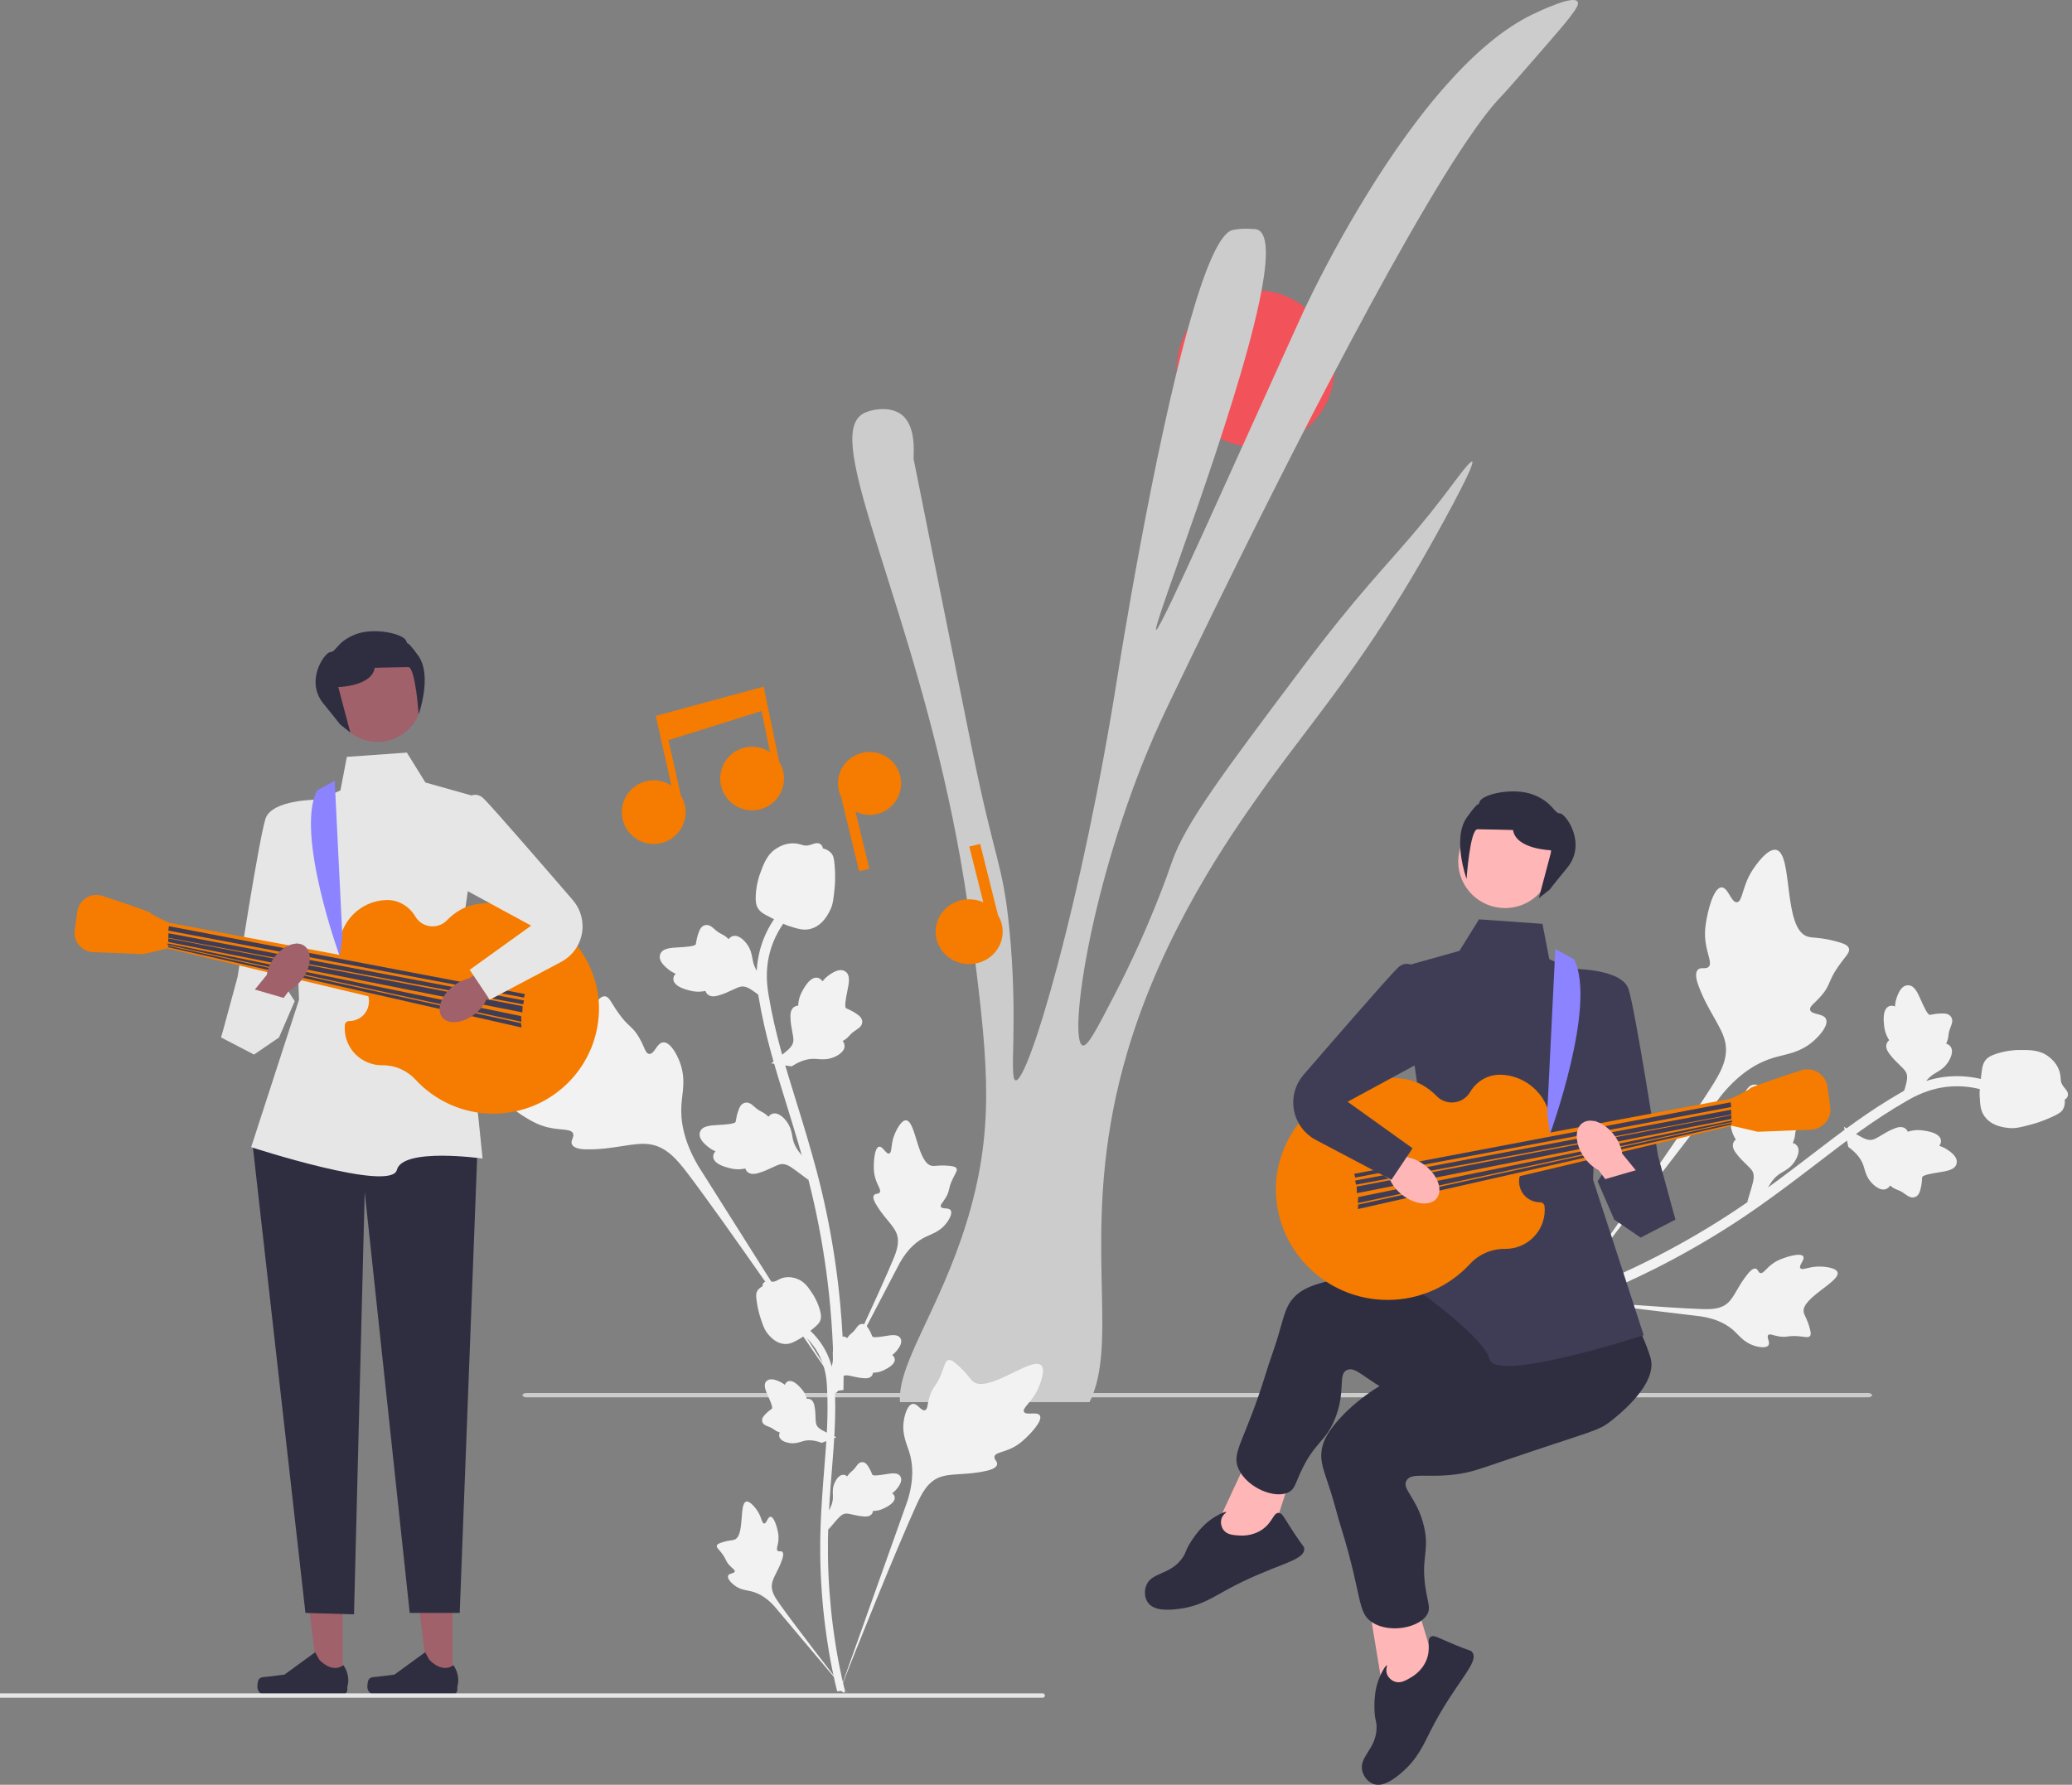 <svg width="361" height="311" viewBox="0 0 361 311" fill="none" xmlns="http://www.w3.org/2000/svg">
<rect x="0" y="0" width="361" height="311" fill="#808080" stroke="none"/>
<g clip-path="url(#clip0_2_123)">
<path d="M87.574 190.557C87.937 189.451 90.693 189.938 90.957 188.949C91.221 187.963 88.577 187.137 86.549 184.359C86.183 183.858 83.879 180.702 84.763 179.375C86.438 176.858 98.094 183.125 100.892 179.608C101.506 178.837 101.759 177.512 103.588 175.046C104.316 174.065 104.783 173.591 105.34 173.605C106.132 173.625 106.415 174.609 107.659 176.392C109.525 179.066 110.198 178.73 111.427 180.921C112.339 182.548 112.448 183.587 113.106 183.648C114.037 183.735 114.421 181.71 115.559 181.631C116.72 181.551 117.882 183.552 118.457 185.115C119.538 188.049 118.869 190.291 118.721 192.525C118.559 194.954 118.938 198.509 121.592 203.071L146.629 242.722C141.252 234.639 125.989 212.597 119.84 204.512C118.065 202.178 116.157 199.834 113.221 199.393C110.394 198.969 106.954 200.359 102.153 200.278C101.592 200.269 100.032 200.222 99.653 199.4C99.339 198.721 100.118 198.13 99.834 197.491C99.454 196.634 97.744 197.001 95.413 196.432C93.769 196.031 92.652 195.368 91.692 194.798C91.403 194.626 87.09 192.029 87.574 190.557L87.574 190.557V190.557Z" fill="#F2F2F2"/>
<path d="M153.149 199.814C153.8 199.673 154.355 201.157 154.919 201.001C155.482 200.845 155.127 199.317 155.913 197.526C156.055 197.203 156.949 195.168 157.859 195.216C159.585 195.308 159.854 202.803 162.398 203.153C162.956 203.23 163.683 202.971 165.428 203.152C166.123 203.224 166.491 203.315 166.645 203.591C166.864 203.983 166.46 204.405 165.938 205.527C165.156 207.208 165.516 207.44 164.789 208.672C164.249 209.586 163.767 209.939 163.927 210.277C164.153 210.757 165.264 210.36 165.631 210.892C166.005 211.436 165.353 212.58 164.747 213.312C163.61 214.685 162.31 215.006 161.164 215.578C159.918 216.2 158.272 217.41 156.785 220.022L144.431 243.677C146.871 238.722 153.351 224.915 155.569 219.583C156.209 218.043 156.816 216.436 156.186 214.876C155.58 213.375 153.901 212.098 152.556 209.732C152.399 209.456 151.971 208.681 152.268 208.259C152.513 207.91 153.029 208.119 153.263 207.797C153.576 207.364 152.901 206.636 152.51 205.334C152.234 204.416 152.239 203.68 152.243 203.047C152.245 202.856 152.283 200.003 153.149 199.814L153.149 199.814V199.814Z" fill="#F2F2F2"/>
<path d="M140.824 205.586L140.436 202.022L140.197 201.798C139.096 200.763 138.406 199.666 138.148 198.538C138.106 198.358 138.075 198.177 138.042 197.992C137.913 197.259 137.753 196.348 137.044 195.402C136.648 194.875 135.598 193.684 134.516 194.1C134.224 194.208 134.027 194.397 133.89 194.596C133.856 194.562 133.821 194.527 133.783 194.49C133.315 194.038 132.988 193.873 132.673 193.713C132.431 193.591 132.182 193.465 131.759 193.128C131.573 192.981 131.424 192.848 131.299 192.737C130.92 192.4 130.434 192.005 129.769 192.161C129.063 192.353 128.822 193.022 128.661 193.464C128.375 194.254 128.286 194.797 128.228 195.157C128.207 195.289 128.183 195.437 128.164 195.485C128.01 195.872 126.072 195.972 125.343 196.014C123.704 196.102 122.286 196.178 121.945 197.294C121.701 198.092 122.211 198.962 123.505 199.949C123.908 200.257 124.311 200.469 124.662 200.627C124.446 200.83 124.274 201.106 124.264 201.482C124.24 202.372 125.158 203.055 126.993 203.515C127.449 203.631 128.062 203.784 128.864 203.745C129.242 203.727 129.573 203.669 129.856 203.615C129.898 203.775 129.975 203.941 130.114 204.099C130.522 204.564 131.182 204.682 132.077 204.42C133.065 204.146 133.846 203.774 134.535 203.447C135.137 203.162 135.655 202.918 136.091 202.852C136.901 202.739 137.656 203.236 138.559 203.897L140.824 205.586H140.824V205.586Z" fill="#F2F2F2"/>
<path d="M134.361 185.287L137.928 185.818L138.206 185.646C139.493 184.849 140.735 184.464 141.899 184.502C142.084 184.508 142.269 184.523 142.457 184.539C143.203 184.601 144.13 184.678 145.23 184.236C145.844 183.989 147.269 183.282 147.139 182.136C147.107 181.827 146.974 181.59 146.814 181.408C146.857 181.384 146.899 181.359 146.945 181.332C147.503 180.997 147.747 180.724 147.982 180.462C148.163 180.26 148.349 180.052 148.783 179.731C148.974 179.59 149.141 179.48 149.281 179.388C149.705 179.109 150.212 178.742 150.229 178.063C150.221 177.336 149.632 176.934 149.242 176.667C148.546 176.192 148.04 175.969 147.705 175.821C147.582 175.768 147.444 175.707 147.402 175.677C147.065 175.43 147.459 173.542 147.603 172.83C147.933 171.232 148.218 169.849 147.219 169.239C146.504 168.801 145.528 169.07 144.239 170.064C143.838 170.374 143.529 170.708 143.286 171.005C143.144 170.746 142.919 170.511 142.555 170.405C141.695 170.157 140.798 170.866 139.885 172.514C139.656 172.923 139.352 173.474 139.186 174.255C139.108 174.623 139.08 174.956 139.061 175.241C138.895 175.241 138.713 175.273 138.525 175.367C137.969 175.641 137.687 176.245 137.715 177.173C137.73 178.192 137.894 179.037 138.038 179.783C138.163 180.434 138.268 180.994 138.223 181.43C138.127 182.237 137.452 182.837 136.579 183.538L134.361 185.287H134.361V185.287Z" fill="#F2F2F2"/>
<path d="M133.88 174.641L133.492 171.077L133.254 170.853C132.152 169.818 131.463 168.722 131.204 167.593C131.163 167.413 131.131 167.232 131.099 167.047C130.97 166.314 130.809 165.403 130.101 164.457C129.704 163.93 128.655 162.739 127.573 163.155C127.281 163.264 127.084 163.452 126.947 163.651C126.912 163.617 126.877 163.582 126.839 163.545C126.372 163.093 126.045 162.928 125.73 162.768C125.488 162.646 125.238 162.52 124.815 162.184C124.63 162.036 124.481 161.903 124.356 161.792C123.976 161.455 123.49 161.06 122.825 161.217C122.12 161.408 121.878 162.077 121.718 162.52C121.431 163.309 121.343 163.852 121.285 164.212C121.264 164.344 121.239 164.492 121.221 164.54C121.066 164.927 119.129 165.027 118.4 165.069C116.761 165.157 115.343 165.233 115.002 166.349C114.757 167.147 115.267 168.017 116.561 169.005C116.965 169.312 117.368 169.524 117.719 169.682C117.503 169.885 117.331 170.161 117.32 170.537C117.296 171.427 118.215 172.11 120.049 172.57C120.505 172.686 121.118 172.839 121.921 172.8C122.299 172.782 122.63 172.724 122.912 172.67C122.954 172.83 123.031 172.997 123.17 173.154C123.579 173.619 124.238 173.737 125.133 173.475C126.122 173.201 126.902 172.829 127.591 172.502C128.193 172.217 128.712 171.973 129.147 171.907C129.957 171.794 130.712 172.291 131.616 172.953L133.88 174.641H133.88V174.641Z" fill="#F2F2F2"/>
<path d="M145.445 242.925L146.076 242.306L146.064 241.425L146.076 242.306L146.952 242.214C146.948 242.132 146.954 241.94 146.96 241.641C146.994 240.002 147.099 235.012 146.4 227.345C145.912 221.994 145.096 216.561 143.976 211.197C142.853 205.823 141.688 201.825 140.753 198.612C140.047 196.189 139.334 193.89 138.639 191.651C136.782 185.668 135.029 180.017 133.944 173.571C133.701 172.133 133.196 169.137 134.229 165.602C134.828 163.552 135.854 161.622 137.28 159.868L135.9 158.76C134.327 160.699 133.193 162.836 132.527 165.112C131.382 169.032 131.931 172.296 132.196 173.864C133.3 180.423 135.071 186.129 136.946 192.169C137.638 194.4 138.348 196.689 139.051 199.102C139.978 202.286 141.132 206.249 142.24 211.553C143.348 216.854 144.153 222.22 144.636 227.504C145.325 235.074 145.222 239.989 145.188 241.604C145.17 242.466 145.166 242.647 145.445 242.925V242.925V242.925Z" fill="#F2F2F2"/>
<path d="M141.065 161.896C141.136 161.88 141.207 161.863 141.279 161.842C142.734 161.436 143.901 160.257 144.749 158.339C145.145 157.436 145.239 156.487 145.426 154.593C145.455 154.301 145.585 152.824 145.425 150.866C145.322 149.586 145.184 149.073 144.833 148.669C144.444 148.22 143.92 147.962 143.366 147.833C143.351 147.663 143.296 147.498 143.185 147.341C142.73 146.689 141.967 146.957 141.553 147.096C141.345 147.171 141.085 147.265 140.793 147.314C140.333 147.393 140.059 147.313 139.644 147.194C139.247 147.079 138.753 146.936 138.071 146.949C136.724 146.967 135.727 147.569 135.398 147.767C133.666 148.801 133.069 150.451 132.377 152.361C132.239 152.744 131.783 154.128 131.677 155.911C131.6 157.197 131.77 157.723 131.964 158.099C132.361 158.873 132.969 159.232 134.478 159.987C136.054 160.777 136.845 161.173 137.493 161.376C139.002 161.847 139.95 162.143 141.065 161.896L141.065 161.896H141.065Z" fill="#F2F2F2"/>
<path d="M299.925 154.628C301.095 154.579 301.601 157.315 302.626 157.215C303.647 157.115 303.499 154.364 305.406 151.503C305.75 150.987 307.917 147.736 309.477 148.094C312.435 148.772 310.613 161.82 314.906 163.193C315.849 163.494 317.186 163.266 320.15 164.105C321.33 164.439 321.939 164.708 322.121 165.232C322.38 165.976 321.552 166.584 320.307 168.367C318.441 171.041 318.993 171.55 317.36 173.462C316.147 174.881 315.205 175.345 315.378 175.979C315.622 176.877 317.665 176.526 318.138 177.557C318.62 178.61 317.141 180.393 315.87 181.476C313.484 183.51 311.137 183.672 308.98 184.317C306.635 185.017 303.418 186.615 300.049 190.684L271.456 227.883C277.189 220.046 292.613 198.115 298.077 189.557C299.655 187.087 301.195 184.49 300.582 181.602C299.992 178.821 297.477 176.105 295.872 171.607C295.684 171.082 295.181 169.613 295.823 168.971C296.353 168.441 297.183 168.96 297.686 168.472C298.36 167.818 297.415 166.354 297.134 163.984C296.937 162.314 297.171 161.042 297.371 159.948C297.432 159.618 298.368 154.693 299.925 154.628L299.925 154.628H299.925Z" fill="#F2F2F2"/>
<path d="M314.171 218.925C314.532 219.481 313.327 220.517 313.673 220.988C314.016 221.458 315.332 220.592 317.295 220.697C317.649 220.716 319.88 220.835 320.153 221.7C320.672 223.338 313.703 226.214 314.264 228.705C314.387 229.252 314.886 229.838 315.327 231.526C315.502 232.198 315.545 232.573 315.339 232.813C315.046 233.154 314.507 232.925 313.268 232.833C311.409 232.694 311.317 233.11 309.902 232.865C308.851 232.682 308.35 232.357 308.087 232.624C307.714 233.002 308.477 233.898 308.104 234.426C307.723 234.965 306.417 234.758 305.515 234.45C303.822 233.873 303.065 232.775 302.124 231.908C301.102 230.967 299.385 229.858 296.403 229.388L269.786 226.172C275.31 226.707 290.589 227.904 296.391 228.101C298.066 228.158 299.793 228.16 301.042 227.028C302.244 225.938 302.86 223.927 304.618 221.846C304.823 221.603 305.403 220.934 305.905 221.062C306.32 221.168 306.303 221.722 306.689 221.827C307.207 221.967 307.656 221.083 308.746 220.263C309.514 219.684 310.209 219.431 310.807 219.214C310.988 219.148 313.69 218.184 314.171 218.925L314.171 218.925H314.171Z" fill="#F2F2F2"/>
<path d="M304.415 209.471L307.637 207.861L307.765 207.561C308.354 206.172 309.146 205.146 310.119 204.51C310.274 204.409 310.434 204.316 310.597 204.221C311.242 203.844 312.044 203.376 312.687 202.385C313.045 201.831 313.8 200.437 313.029 199.575C312.824 199.341 312.578 199.223 312.342 199.166C312.362 199.122 312.383 199.077 312.405 199.029C312.667 198.435 312.708 198.073 312.748 197.724C312.778 197.455 312.81 197.179 312.978 196.667C313.052 196.443 313.125 196.258 313.186 196.102C313.371 195.631 313.573 195.04 313.192 194.476C312.765 193.886 312.05 193.895 311.577 193.901C310.732 193.911 310.19 194.019 309.83 194.091C309.699 194.117 309.551 194.146 309.499 194.146C309.08 194.138 308.307 192.369 308.013 191.705C307.355 190.21 306.787 188.916 305.616 188.989C304.779 189.041 304.137 189.821 303.66 191.372C303.512 191.854 303.453 192.304 303.427 192.686C303.16 192.556 302.84 192.493 302.482 192.615C301.635 192.904 301.313 193.999 301.522 195.868C301.573 196.333 301.643 196.958 301.961 197.691C302.11 198.036 302.281 198.325 302.43 198.568C302.294 198.664 302.165 198.794 302.065 198.978C301.77 199.521 301.89 200.177 302.45 200.918C303.054 201.743 303.678 202.339 304.228 202.866C304.707 203.326 305.119 203.724 305.334 204.106C305.724 204.821 305.52 205.698 305.213 206.771L304.415 209.471L304.415 209.471V209.471Z" fill="#F2F2F2"/>
<path d="M321.279 196.344L322.028 199.85L322.288 200.049C323.489 200.968 324.287 201.99 324.659 203.087C324.718 203.261 324.768 203.438 324.82 203.619C325.023 204.335 325.275 205.225 326.076 206.095C326.524 206.58 327.689 207.659 328.724 207.136C329.003 206.999 329.18 206.792 329.296 206.579C329.334 206.61 329.372 206.641 329.413 206.675C329.924 207.077 330.267 207.208 330.596 207.335C330.85 207.433 331.111 207.533 331.566 207.825C331.766 207.953 331.927 208.07 332.063 208.169C332.475 208.466 332.998 208.809 333.644 208.587C334.326 208.325 334.499 207.636 334.613 207.179C334.818 206.365 334.85 205.816 334.872 205.452C334.879 205.319 334.888 205.169 334.902 205.119C335.016 204.719 336.934 204.424 337.655 204.309C339.276 204.056 340.679 203.838 340.905 202.694C341.067 201.875 340.471 201.061 339.083 200.209C338.65 199.944 338.228 199.773 337.862 199.651C338.057 199.427 338.2 199.135 338.172 198.76C338.105 197.873 337.122 197.286 335.25 197.012C334.784 196.943 334.159 196.852 333.364 196.972C332.99 197.028 332.667 197.119 332.391 197.201C332.333 197.046 332.239 196.888 332.085 196.745C331.631 196.324 330.963 196.273 330.099 196.624C329.144 196.995 328.405 197.444 327.753 197.839C327.184 198.183 326.692 198.478 326.266 198.588C325.472 198.781 324.67 198.363 323.703 197.796L321.279 196.344L321.279 196.344H321.279Z" fill="#F2F2F2"/>
<path d="M331.142 192.167L334.364 190.557L334.492 190.257C335.081 188.869 335.873 187.843 336.846 187.207C337.001 187.105 337.161 187.012 337.323 186.917C337.969 186.54 338.771 186.072 339.414 185.081C339.772 184.527 340.527 183.133 339.756 182.271C339.551 182.037 339.305 181.92 339.069 181.862C339.089 181.818 339.109 181.773 339.132 181.725C339.393 181.132 339.435 180.769 339.474 180.42C339.505 180.152 339.536 179.875 339.705 179.363C339.779 179.139 339.852 178.954 339.913 178.799C340.098 178.327 340.3 177.737 339.919 177.172C339.492 176.582 338.777 176.592 338.304 176.597C337.459 176.607 336.917 176.715 336.557 176.787C336.426 176.813 336.277 176.843 336.226 176.842C335.807 176.834 335.034 175.065 334.739 174.401C334.082 172.906 333.513 171.613 332.343 171.686C331.505 171.737 330.864 172.517 330.387 174.068C330.239 174.551 330.18 175 330.154 175.383C329.887 175.253 329.567 175.189 329.209 175.311C328.362 175.601 328.04 176.695 328.249 178.564C328.299 179.029 328.37 179.654 328.687 180.387C328.837 180.733 329.007 181.021 329.157 181.265C329.021 181.36 328.891 181.49 328.792 181.675C328.497 182.218 328.616 182.873 329.177 183.615C329.781 184.439 330.405 185.036 330.955 185.562C331.434 186.023 331.845 186.421 332.061 186.803C332.45 187.517 332.247 188.394 331.94 189.467L331.142 192.167L331.142 192.167H331.142Z" fill="#F2F2F2"/>
<path d="M270.85 226.852L271.654 227.222L272.48 226.903L271.654 227.222L272.048 228.006C272.124 227.973 272.306 227.912 272.59 227.813C274.147 227.27 278.885 225.62 285.864 222.284C290.736 219.955 295.569 217.293 300.232 214.37C304.902 211.443 308.261 208.959 310.962 206.962C312.998 205.456 314.914 203.987 316.781 202.555C321.767 198.731 326.478 195.12 332.172 191.851C333.443 191.121 336.088 189.602 339.781 189.326C341.923 189.165 344.101 189.445 346.253 190.158L346.814 188.485C344.436 187.7 342.025 187.392 339.647 187.569C335.552 187.876 332.669 189.531 331.284 190.326C325.49 193.652 320.734 197.299 315.699 201.16C313.84 202.586 311.932 204.049 309.904 205.549C307.228 207.527 303.898 209.99 299.288 212.879C294.682 215.767 289.907 218.397 285.097 220.697C278.206 223.99 273.538 225.616 272.004 226.15C271.186 226.435 271.014 226.495 270.85 226.852L270.85 226.852L270.85 226.852Z" fill="#F2F2F2"/>
<path d="M345.668 194.392C345.707 194.452 345.749 194.513 345.794 194.572C346.686 195.785 348.205 196.458 350.31 196.576C351.299 196.629 352.227 196.384 354.077 195.894C354.362 195.819 355.799 195.423 357.589 194.589C358.758 194.044 359.194 193.735 359.451 193.268C359.739 192.748 359.798 192.17 359.725 191.609C359.88 191.536 360.016 191.426 360.126 191.268C360.58 190.616 360.06 189.999 359.784 189.663C359.641 189.495 359.461 189.286 359.313 189.031C359.077 188.631 359.057 188.348 359.024 187.92C358.993 187.51 358.954 187 358.704 186.369C358.215 185.121 357.298 184.404 356.997 184.167C355.416 182.917 353.652 182.938 351.609 182.963C351.2 182.969 349.736 183.029 348.019 183.555C346.781 183.934 346.344 184.276 346.057 184.589C345.467 185.23 345.342 185.921 345.16 187.59C344.967 189.335 344.871 190.21 344.906 190.885C344.991 192.455 345.044 193.441 345.668 194.392L345.668 194.392H345.668Z" fill="#F2F2F2"/>
<path d="M326.171 243.111C326.171 243.321 325.844 243.49 325.437 243.49H91.758C91.351 243.49 91.024 243.321 91.024 243.111C91.024 242.901 91.351 242.732 91.758 242.732H325.437C325.844 242.732 326.171 242.901 326.171 243.111V243.111Z" fill="#CCCCCC"/>
<path d="M218.768 77.873C211.184 77.873 205.036 71.761 205.036 64.223C205.036 56.684 211.184 50.573 218.768 50.573C226.352 50.573 232.5 56.684 232.5 64.223C232.5 71.761 226.352 77.873 218.768 77.873Z" fill="#F25259"/>
<path d="M156.856 242.467C156.779 243.119 156.756 243.728 156.801 244.325H189.829C190.129 243.728 190.385 243.108 190.607 242.467C194.645 230.934 188.004 211.738 196.425 183.275C202.677 162.155 214.346 145.635 219.786 137.938C226.472 128.473 234.047 119.737 242.824 105.783C244.726 102.764 246.684 99.491 248.709 95.919C249.388 94.725 257.208 80.87 256.496 80.438C256.162 80.239 254.093 83.037 253.392 83.977C247.207 92.292 243.614 95.93 238.464 101.912C235.338 105.539 231.644 110.018 226.461 116.929C213.167 134.632 206.526 143.478 204.212 150.102C203.6 151.871 200.341 161.447 194.2 173.323C191.063 179.383 189.495 182.413 188.638 182.169C186.213 181.473 189.484 156.383 199.763 131.304C201.52 127.036 202.833 124.304 205.325 119.14C209.374 110.714 231.923 63.885 248.498 35.854C250.578 32.326 252.569 29.108 254.405 26.289C254.761 25.758 255.105 25.238 255.439 24.741C257.753 21.313 259.8 18.604 261.502 16.857C262.403 15.928 264.694 13.296 269.289 8.01C271.113 5.909 272.448 4.35 273.349 3.211C273.483 3.046 273.605 2.88 273.705 2.736C274.795 1.321 275.107 0.635 274.851 0.27C274.484 -0.25 273.071 0.049 271.525 0.591C271.358 0.646 271.18 0.712 271.013 0.779C269.333 1.398 267.631 2.205 267.064 2.482C261.858 4.97 256.774 9.426 252.069 14.722C250.322 16.68 248.642 18.747 247.018 20.87C241.79 27.726 237.229 35.19 233.78 41.327C229.553 48.891 227.017 54.453 227.017 54.453C215.214 80.361 202.121 109.996 201.431 109.741C200.675 109.465 215.192 72.576 219.419 52.54C220.832 45.828 221.088 41.007 219.23 40.078C219.163 40.045 219.096 40.011 219.019 39.989C218.729 39.89 218.462 39.901 218.318 39.912C218.318 39.912 216.593 39.691 214.78 40.078C212.522 40.564 209.952 46.812 207.449 55.581C200.942 78.183 194.757 117.482 194.757 117.482C188.572 156.792 179.183 188.605 176.958 188.251C175.723 188.052 177.492 178.177 175.846 161.713C174.689 150.168 173.376 150.522 169.171 129.645C162.496 96.527 159.159 79.974 159.159 79.885C159.193 79.189 159.282 77.784 159.07 76.325C158.848 74.744 158.28 73.085 156.934 72.145C154.888 70.708 151.595 71.327 150.26 72.145C149.192 72.809 148.647 74.025 148.524 75.772C147.79 86.763 163.676 118.632 169.171 161.713C171.908 183.176 173.409 194.886 169.171 210.366C164.977 225.715 157.669 235.49 156.857 242.467L156.856 242.467Z" fill="#CCCCCC"/>
<path d="M211.724 266.314L218.159 252.483L225.298 256.052L221.287 268.553L214.127 272.029L211.724 266.314Z" fill="#FFB6B6"/>
<path d="M262.514 226.739C261.94 226.996 260.197 228.031 258.053 227.682C256.59 227.443 255.607 226.669 255.282 226.427C251.251 223.426 238.97 220.858 229.772 223.673C227.69 224.31 226.423 225.022 225.422 226.091C224.002 227.607 223.768 229.144 222.638 232.949C222.019 235.031 221.238 237.062 220.602 239.138C216.875 251.293 214.429 253.005 215.808 255.995C217.337 259.313 222.213 261.255 224.55 260.009C225.507 259.499 225.65 258.662 226.497 256.77C228.981 251.222 230.894 251.411 232.583 247.238C234.555 242.365 233.026 239.439 234.703 238.714C236.257 238.043 237.871 240.43 242.518 242.719C244.644 243.767 246.014 244.109 250.223 245.249C266.614 249.687 267.051 250.251 269.964 250.039C271.238 249.947 280.284 249.29 281.947 244.68C284.548 237.465 267.679 224.425 262.514 226.739H262.514Z" fill="#2F2E41"/>
<path d="M215.638 267.548C214.778 267.478 213.771 267.397 213.174 266.604C212.77 266.067 212.614 265.285 212.821 264.634C213.061 263.882 213.7 263.569 213.636 263.473C213.538 263.328 211.982 263.946 210.467 265.165C210.181 265.395 208.892 266.455 207.529 268.58C206.437 270.283 206.724 270.446 206.019 271.455C203.852 274.551 200.545 273.877 199.666 276.375C199.327 277.339 199.448 278.495 200.01 279.266C201.14 280.816 203.845 280.533 205.318 280.36C208.863 279.944 211.132 278.465 213.571 277.117C221.866 272.532 227.302 272.132 227.241 269.867C227.229 269.439 227.037 269.543 225.351 266.961C223.687 264.413 223.437 263.641 222.785 263.619C221.805 263.586 221.772 265.317 219.79 266.603C218.034 267.743 216.196 267.593 215.638 267.548V267.548Z" fill="#2F2E41"/>
<path d="M240.797 293.602L238.308 278.566L246.232 277.534L249.974 290.117L246.014 296.99L240.797 293.602Z" fill="#FFB6B6"/>
<path d="M261.327 232.506C260.997 233.038 260.139 234.868 258.168 235.776C256.823 236.395 255.572 236.303 255.167 236.284C250.136 236.051 238.523 240.781 232.503 248.244C231.139 249.934 230.494 251.231 230.269 252.674C229.951 254.72 230.625 256.123 231.839 259.902C232.504 261.97 233.005 264.087 233.651 266.16C237.433 278.298 236.377 281.079 239.207 282.784C242.347 284.676 247.478 283.561 248.708 281.226C249.212 280.269 248.857 279.497 248.489 277.458C247.411 271.482 249.101 270.57 248.141 266.174C247.019 261.042 244.101 259.474 245.079 257.938C245.986 256.515 248.67 257.589 253.809 256.89C256.16 256.57 257.486 256.088 261.613 254.682C277.683 249.206 278.363 249.428 280.654 247.627C281.656 246.839 289.008 241.179 287.541 236.504C280.817 215.06 264.293 227.708 261.327 232.506V232.506Z" fill="#2F2E41"/>
<path d="M245.593 292.438C244.842 292.861 243.963 293.355 243.021 293.032C242.383 292.814 241.812 292.254 241.616 291.599C241.389 290.843 241.742 290.227 241.635 290.184C241.471 290.119 240.533 291.499 239.968 293.353C239.861 293.703 239.393 295.299 239.466 297.818C239.525 299.837 239.854 299.812 239.84 301.04C239.797 304.811 236.68 306.1 237.363 308.657C237.627 309.644 238.381 310.533 239.282 310.858C241.091 311.509 243.17 309.765 244.291 308.8C246.99 306.477 248.032 303.987 249.288 301.51C253.562 293.087 257.834 289.721 256.504 287.881C256.252 287.533 256.152 287.727 253.299 286.531C250.482 285.351 249.838 284.852 249.287 285.198C248.458 285.718 249.408 287.169 248.494 289.339C247.685 291.262 246.08 292.164 245.593 292.438H245.593Z" fill="#2F2E41"/>
<path d="M268.742 160.98L257.688 160.195L254.267 165.689L244.003 168.567L247.819 195.12L244.986 223.382C244.986 223.382 258.478 232.66 259.531 236.846C260.583 241.032 286.375 232.66 286.375 232.66L277.559 205.584L278.348 184.394L280.717 172.098L269.926 167.128L268.742 160.98H268.742Z" fill="#3F3D56"/>
<path d="M273.742 168.828C273.742 168.828 282.551 168.698 283.739 172.36C284.928 176.023 288.875 201.398 288.875 201.398L291.902 212.517L278.348 205.846L281.243 201.406L271.769 183.348L273.742 168.828V168.828Z" fill="#3F3D56"/>
<path d="M268.354 209.508C266.897 209.51 265.543 208.675 264.977 207.342C264.549 206.333 264.589 205.365 264.91 204.535C264.807 204.493 264.705 204.449 264.599 204.411C264.754 204.349 264.905 204.278 265.055 204.207C265.58 203.168 266.586 202.414 267.784 202.23C269.268 200.65 270.18 198.533 270.189 196.203C270.209 191.401 266.29 187.389 261.46 187.274C261.422 187.273 261.384 187.273 261.346 187.272C259.184 187.247 257.222 188.45 256.126 190.304C255.486 191.385 254.305 192.111 252.951 192.111C251.915 192.111 250.98 191.685 250.312 191C248.856 189.508 247.033 188.397 244.969 188.057C243.614 187.833 242.212 187.748 240.777 187.819C230.955 188.305 222.505 196.958 222.295 206.731C222.062 217.616 230.869 226.513 241.766 226.513C247.436 226.513 252.538 224.102 256.096 220.257C257.676 218.55 259.89 217.594 262.223 217.618C262.247 217.618 262.27 217.618 262.294 217.618C266.073 217.618 269.137 214.573 269.137 210.816C269.137 210.608 269.126 210.402 269.107 210.199C269.07 209.819 268.738 209.508 268.354 209.508V209.508Z" fill="#F57C00"/>
<path d="M235.976 203.753L301.508 191.457L301.771 196.166L236.766 211.601L235.976 203.753Z" fill="#F57C00"/>
<path d="M300.718 192.242L301.508 191.457C301.508 191.457 304.929 189.888 304.929 189.626C304.929 189.462 309.981 187.761 313.761 186.511C315.872 185.814 318.102 187.195 318.402 189.386L318.876 192.839C319.159 194.903 317.592 196.762 315.497 196.845L306.245 197.213L301.771 196.166L300.718 192.242Z" fill="#F57C00"/>
<path d="M236.108 205.192L235.951 204.54L301.525 192.079L301.639 192.896L236.108 205.192Z" fill="#3F3D56"/>
<path d="M236.258 206.429L236.108 205.715L301.596 193.369L301.639 194.204L236.258 206.429Z" fill="#3F3D56"/>
<path d="M236.408 207.912L236.371 206.761L301.648 194.308L301.639 194.989L236.408 207.912Z" fill="#3F3D56"/>
<path d="M236.583 209.635L236.634 208.593L301.743 195.247L301.799 195.502L236.583 209.635Z" fill="#3F3D56"/>
<path d="M236.584 210.679L236.634 209.901L301.645 195.678L301.703 195.933L236.584 210.679Z" fill="#3F3D56"/>
<path d="M274.24 167.16L270.979 165.366L269.565 194.073L270.058 197.605C270.058 197.605 278.29 175.041 274.24 167.16H274.24Z" fill="#8B83FF"/>
<path d="M262.224 158.233C257.718 158.233 254.065 154.602 254.065 150.124C254.065 145.645 257.718 142.014 262.224 142.014C266.73 142.014 270.382 145.645 270.382 150.124C270.382 154.602 266.73 158.233 262.224 158.233Z" fill="#FFB6B6"/>
<path d="M270.058 154.963L268.107 156.511L270.321 148.161C270.321 148.161 264.136 148.031 263.61 144.63C263.61 144.63 258.741 144.499 257.425 144.499C256.109 144.499 255.516 153.154 255.516 153.154C255.516 153.154 252.951 146.069 255.583 142.406C258.215 138.744 257.294 140.967 257.82 139.659C258.346 138.351 263.742 137.148 267.163 138.482C270.584 139.816 270.716 141.717 271.769 141.735C272.821 141.752 276.506 146.984 273.084 151.17C269.663 155.356 270.058 154.963 270.058 154.963V154.963Z" fill="#2F2E41"/>
<path d="M244.273 208.181C243.306 207.415 242.593 206.494 242.192 205.584L232.515 198.856L235.871 194.373L245.325 201.681C246.307 201.868 247.368 202.354 248.335 203.121C250.544 204.873 251.426 207.426 250.304 208.824C249.182 210.221 246.482 209.934 244.273 208.181V208.181V208.181Z" fill="#FFB6B6"/>
<path d="M281.345 197.947C282.063 198.949 282.493 200.029 282.627 201.013L290.069 210.127L285.603 213.52L278.535 203.91C277.643 203.462 276.757 202.704 276.039 201.702C274.4 199.414 274.259 196.718 275.724 195.681C277.189 194.644 279.706 195.659 281.345 197.947L281.345 197.947Z" fill="#FFB6B6"/>
<path d="M248.214 170.267C248.214 170.267 245.845 166.343 243.477 168.698C241.602 170.561 231.324 182.416 227.115 187.283C225.955 188.625 225.317 190.336 225.317 192.105V192.105C225.317 194.843 226.838 197.357 229.27 198.641L242.424 205.584L246.109 200.09L234.792 191.981L252.162 182.563L248.214 170.267H248.214Z" fill="#3F3D56"/>
<path d="M289.807 206.429L291.902 212.517L285.849 215.656L281.243 212.517L278.348 205.846L286.901 203.36" fill="#3F3D56"/>
</g>
<g clip-path="url(#clip1_2_123)">
<path d="M78.857 292.812L74.579 292.812L72.545 276.359L78.858 276.36L78.857 292.812Z" fill="#A0616A"/>
<path d="M64.202 292.716C64.069 292.939 63.999 293.661 63.999 293.921C63.999 294.721 64.649 295.369 65.451 295.369H78.697C79.244 295.369 79.687 294.927 79.687 294.381V293.831C79.687 293.831 80.342 292.179 78.993 290.141C78.993 290.141 77.317 291.736 74.811 289.238L74.072 287.903L68.724 291.804L65.76 292.168C65.111 292.247 64.536 292.155 64.203 292.716H64.202V292.716Z" fill="#2F2E41"/>
<path d="M59.693 292.812L55.415 292.812L53.381 276.359L59.693 276.36L59.693 292.812Z" fill="#A0616A"/>
<path d="M45.038 292.716C44.905 292.939 44.835 293.661 44.835 293.921C44.835 294.721 45.485 295.369 46.286 295.369H59.532C60.08 295.369 60.523 294.927 60.523 294.381V293.831C60.523 293.831 61.178 292.179 59.829 290.141C59.829 290.141 58.152 291.736 55.647 289.238L54.908 287.903L49.56 291.804L46.595 292.168C45.947 292.247 45.372 292.155 45.038 292.716H45.038V292.716Z" fill="#2F2E41"/>
<path d="M79.224 189.592L83.206 199.769L80.095 281.055H71.384L63.544 207.711L61.678 281.303L53.215 281.055L44.007 199.396L50.104 192.074L79.224 189.592Z" fill="#2F2E41"/>
<path d="M60.433 131.885L70.886 131.14L74.122 136.353L83.828 139.083L80.219 164.276L84.077 201.878C84.077 201.878 70.14 199.893 69.144 203.864C68.149 207.835 43.758 199.893 43.758 199.893L52.096 174.204L51.349 154.099L49.109 142.434L59.313 137.718L60.433 131.885V131.885Z" fill="#E6E6E6"/>
<path d="M55.704 139.331C55.704 139.331 47.374 139.207 46.251 142.682C45.127 146.157 41.393 170.232 41.393 170.232L38.531 180.781L51.349 174.452L48.611 170.239L57.571 153.106L55.704 139.331H55.704Z" fill="#E6E6E6"/>
<path d="M60.8 177.927C62.178 177.928 63.458 177.136 63.993 175.871C64.398 174.914 64.36 173.996 64.057 173.209C64.155 173.168 64.251 173.126 64.351 173.091C64.204 173.031 64.062 172.965 63.919 172.897C63.423 171.911 62.472 171.196 61.339 171.022C59.936 169.523 59.073 167.514 59.064 165.303C59.046 160.747 62.752 156.941 67.32 156.832C67.355 156.831 67.391 156.83 67.427 156.83C69.472 156.807 71.328 157.947 72.364 159.706C72.969 160.732 74.086 161.421 75.366 161.421C76.346 161.421 77.23 161.017 77.862 160.367C79.239 158.951 80.963 157.897 82.915 157.574C84.196 157.362 85.522 157.282 86.879 157.349C96.168 157.81 104.159 166.019 104.357 175.292C104.578 185.619 96.249 194.06 85.944 194.06C80.582 194.06 75.757 191.773 72.392 188.125C70.898 186.505 68.805 185.598 66.598 185.621C66.576 185.621 66.553 185.621 66.531 185.621C62.957 185.621 60.06 182.732 60.06 179.168C60.06 178.97 60.07 178.775 60.088 178.582C60.123 178.222 60.437 177.926 60.8 177.927L60.8 177.927Z" fill="#F57C00"/>
<path d="M181.175 246.652C180.723 245.891 178.767 246.705 178.408 246.015C178.05 245.328 179.867 244.28 180.905 241.888C181.092 241.456 182.272 238.737 181.399 237.898C179.743 236.307 172.167 242.871 169.516 240.723C168.934 240.252 168.528 239.311 166.767 237.783C166.066 237.175 165.643 236.901 165.233 237.003C164.651 237.148 164.605 237.924 163.981 239.451C163.046 241.74 162.493 241.602 161.947 243.428C161.543 244.784 161.635 245.573 161.159 245.726C160.485 245.943 159.865 244.505 159.011 244.634C158.14 244.765 157.613 246.44 157.447 247.694C157.135 250.047 158.001 251.599 158.481 253.232C159.003 255.006 159.313 257.704 158.108 261.523L146.179 295.04C148.813 288.163 156.438 269.309 159.642 262.303C160.567 260.281 161.588 258.23 163.685 257.42C165.704 256.64 168.477 257.106 172.012 256.257C172.425 256.157 173.57 255.867 173.715 255.195C173.834 254.639 173.16 254.329 173.263 253.809C173.402 253.111 174.727 253.102 176.356 252.297C177.504 251.729 178.22 251.054 178.835 250.473C179.02 250.298 181.777 247.664 181.175 246.652V246.652Z" fill="#F2F2F2"/>
<path d="M134.244 264.296C133.74 264.298 133.576 265.49 133.133 265.467C132.691 265.444 132.7 264.253 131.822 263.054C131.663 262.838 130.666 261.476 130.001 261.661C128.74 262.013 129.785 267.614 127.963 268.292C127.563 268.441 126.982 268.369 125.722 268.79C125.221 268.957 124.964 269.085 124.896 269.315C124.799 269.642 125.168 269.889 125.739 270.634C126.596 271.753 126.369 271.984 127.11 272.777C127.661 273.367 128.075 273.549 128.014 273.826C127.926 274.219 127.039 274.107 126.856 274.562C126.67 275.027 127.342 275.768 127.911 276.211C128.979 277.043 129.993 277.067 130.935 277.303C131.959 277.559 133.376 278.186 134.908 279.878L147.962 295.387C145.337 292.114 138.258 282.942 135.735 279.352C135.006 278.316 134.291 277.224 134.498 275.964C134.697 274.751 135.726 273.528 136.328 271.553C136.398 271.322 136.585 270.677 136.296 270.413C136.057 270.194 135.71 270.435 135.484 270.234C135.181 269.965 135.559 269.313 135.632 268.284C135.684 267.558 135.558 267.013 135.45 266.545C135.417 266.403 134.916 264.294 134.244 264.296V264.296Z" fill="#F2F2F2"/>
<path d="M144.311 266.55L144.007 263.843L144.146 263.638C144.789 262.689 145.116 261.763 145.12 260.883C145.121 260.744 145.114 260.604 145.108 260.461C145.081 259.897 145.049 259.195 145.416 258.377C145.621 257.921 146.199 256.865 147.068 256.996C147.302 257.028 147.479 257.136 147.613 257.261C147.633 257.23 147.653 257.198 147.675 257.164C147.945 256.753 148.16 256.576 148.366 256.406C148.525 256.276 148.688 256.141 148.945 255.822C149.058 255.682 149.146 255.56 149.22 255.456C149.444 255.144 149.738 254.772 150.256 254.778C150.809 254.804 151.098 255.26 151.29 255.562C151.633 256.101 151.788 256.489 151.891 256.746C151.928 256.84 151.971 256.946 151.992 256.979C152.171 257.24 153.619 256.996 154.165 256.907C155.391 256.703 156.452 256.527 156.889 257.298C157.202 257.849 156.969 258.578 156.177 259.523C155.93 259.817 155.667 260.041 155.434 260.216C155.627 260.331 155.8 260.507 155.87 260.784C156.035 261.44 155.47 262.097 154.19 262.74C153.872 262.901 153.444 263.115 152.845 263.219C152.563 263.267 152.308 263.279 152.091 263.285C152.086 263.411 152.057 263.547 151.98 263.687C151.755 264.098 151.287 264.294 150.582 264.247C149.807 264.207 149.168 264.059 148.604 263.93C148.112 263.817 147.688 263.722 147.356 263.744C146.738 263.794 146.263 264.286 145.705 264.925L144.311 266.55V266.55Z" fill="#F2F2F2"/>
<path d="M145.721 250.436L143.173 251.416L142.939 251.334C141.856 250.954 140.874 250.873 140.02 251.093C139.884 251.127 139.75 251.169 139.614 251.212C139.073 251.38 138.4 251.59 137.514 251.443C137.019 251.361 135.849 251.071 135.755 250.2C135.727 249.966 135.786 249.768 135.874 249.607C135.839 249.596 135.803 249.584 135.764 249.572C135.297 249.415 135.071 249.253 134.854 249.097C134.687 248.977 134.515 248.853 134.14 248.687C133.976 248.613 133.835 248.56 133.716 248.515C133.356 248.377 132.92 248.188 132.795 247.687C132.68 247.147 133.049 246.752 133.293 246.49C133.729 246.023 134.066 245.775 134.289 245.611C134.371 245.551 134.463 245.483 134.489 245.454C134.698 245.215 134.093 243.88 133.869 243.376C133.36 242.245 132.92 241.267 133.557 240.65C134.012 240.208 134.778 240.247 135.896 240.772C136.244 240.936 136.527 241.133 136.756 241.313C136.819 241.098 136.946 240.886 137.197 240.748C137.791 240.422 138.572 240.801 139.52 241.872C139.757 242.138 140.073 242.496 140.326 243.049C140.444 243.309 140.52 243.551 140.582 243.759C140.704 243.732 140.844 243.726 140.999 243.764C141.455 243.877 141.764 244.278 141.897 244.97C142.055 245.729 142.073 246.382 142.091 246.959C142.107 247.462 142.122 247.895 142.228 248.21C142.432 248.793 143.031 249.127 143.792 249.504L145.721 250.436L145.721 250.436Z" fill="#F2F2F2"/>
<path d="M144.311 242.463L144.007 239.756L144.146 239.551C144.789 238.602 145.116 237.676 145.12 236.796C145.121 236.657 145.114 236.517 145.108 236.374C145.081 235.81 145.049 235.108 145.416 234.29C145.621 233.834 146.199 232.778 147.068 232.909C147.302 232.941 147.479 233.049 147.613 233.174C147.633 233.143 147.653 233.111 147.675 233.077C147.945 232.666 148.16 232.489 148.366 232.319C148.525 232.189 148.688 232.054 148.945 231.735C149.058 231.595 149.146 231.473 149.22 231.369C149.444 231.057 149.738 230.685 150.256 230.691C150.809 230.717 151.098 231.173 151.29 231.475C151.633 232.014 151.788 232.402 151.891 232.659C151.928 232.753 151.971 232.859 151.992 232.892C152.171 233.153 153.619 232.909 154.165 232.82C155.391 232.616 156.452 232.44 156.889 233.211C157.202 233.762 156.969 234.491 156.177 235.436C155.93 235.73 155.667 235.954 155.434 236.129C155.627 236.244 155.8 236.42 155.87 236.697C156.035 237.353 155.47 238.011 154.19 238.653C153.872 238.814 153.444 239.028 152.845 239.132C152.563 239.18 152.308 239.192 152.091 239.198C152.086 239.324 152.057 239.46 151.98 239.6C151.755 240.011 151.287 240.207 150.582 240.16C149.807 240.12 149.168 239.972 148.604 239.843C148.112 239.73 147.688 239.635 147.356 239.657C146.738 239.707 146.263 240.199 145.705 240.838L144.311 242.463V242.463Z" fill="#F2F2F2"/>
<path d="M147.088 294.996L146.519 294.641L146.381 293.986L146.519 294.641L145.856 294.717C145.845 294.655 145.809 294.514 145.755 294.293C145.458 293.083 144.553 289.4 143.799 283.601C143.272 279.552 142.974 275.39 142.912 271.228C142.851 267.059 143.048 263.903 143.207 261.367C143.327 259.454 143.472 257.632 143.615 255.857C143.995 251.116 144.354 246.638 144.087 241.68C144.028 240.573 143.904 238.269 142.554 235.818C141.771 234.396 140.693 233.133 139.348 232.067L140.185 231.019C141.669 232.198 142.862 233.596 143.731 235.175C145.228 237.893 145.363 240.403 145.427 241.609C145.699 246.655 145.336 251.177 144.952 255.963C144.811 257.731 144.665 259.545 144.546 261.451C144.389 263.964 144.193 267.092 144.254 271.207C144.314 275.32 144.609 279.431 145.129 283.428C145.874 289.155 146.766 292.782 147.059 293.974C147.215 294.611 147.248 294.744 147.088 294.996V294.996Z" fill="#F2F2F2"/>
<path d="M136.888 234.193C136.833 234.193 136.777 234.192 136.72 234.188C135.578 234.127 134.52 233.445 133.575 232.161C133.132 231.558 132.905 230.869 132.453 229.495C132.383 229.284 132.042 228.209 131.835 226.731C131.7 225.766 131.717 225.362 131.909 225.005C132.122 224.608 132.466 224.331 132.854 224.144C132.837 224.016 132.851 223.884 132.907 223.749C133.135 223.191 133.743 223.265 134.072 223.3C134.239 223.321 134.446 223.348 134.67 223.336C135.023 223.319 135.212 223.215 135.499 223.058C135.774 222.908 136.115 222.721 136.622 222.618C137.62 222.41 138.457 222.692 138.733 222.785C140.184 223.267 140.899 224.392 141.728 225.695C141.893 225.957 142.459 226.908 142.833 228.212C143.103 229.153 143.065 229.571 142.984 229.882C142.819 230.521 142.429 230.887 141.439 231.695C140.405 232.54 139.886 232.964 139.441 233.221C138.404 233.818 137.752 234.193 136.888 234.193V234.193Z" fill="#F2F2F2"/>
<path d="M91.419 172.466L29.447 160.801L29.198 165.268L90.673 179.912L91.419 172.466Z" fill="#F57C00"/>
<path d="M30.194 161.545L29.447 160.801C29.447 160.801 26.211 159.311 26.211 159.063C26.211 158.908 21.434 157.294 17.859 156.108C15.863 155.446 13.754 156.756 13.47 158.835L13.022 162.111C12.754 164.07 14.236 165.833 16.217 165.912L24.967 166.261L29.198 165.268L30.194 161.545V161.545Z" fill="#F57C00"/>
<path d="M91.295 173.831L91.443 173.213L29.431 161.39L29.322 162.166L91.295 173.831Z" fill="#3F3D56"/>
<path d="M91.153 175.005L91.295 174.328L29.363 162.614L29.322 163.407L91.153 175.005Z" fill="#3F3D56"/>
<path d="M91.011 176.413L91.046 175.321L29.314 163.505L29.322 164.151L91.011 176.413Z" fill="#3F3D56"/>
<path d="M90.845 178.047L90.797 177.058L29.224 164.396L29.172 164.638L90.845 178.047Z" fill="#3F3D56"/>
<path d="M90.844 179.038L90.797 178.299L29.317 164.805L29.262 165.047L90.844 179.038Z" fill="#3F3D56"/>
<path d="M55.234 137.749L58.318 136.046L59.655 163.283L59.189 166.633C59.189 166.633 51.404 145.226 55.234 137.749H55.234Z" fill="#8B83FF"/>
<path d="M65.784 129.279C70.045 129.279 73.5 125.834 73.5 121.585C73.5 117.335 70.045 113.89 65.784 113.89C61.523 113.89 58.069 117.335 58.069 121.585C58.069 125.834 61.523 129.279 65.784 129.279Z" fill="#A0616A"/>
<path d="M59.189 126.176L61.033 127.645L58.94 119.723C58.94 119.723 64.789 119.599 65.286 116.372C65.286 116.372 69.891 116.248 71.135 116.248C72.38 116.248 72.941 124.46 72.941 124.46C72.941 124.46 75.366 117.737 72.877 114.263C70.388 110.788 71.26 112.897 70.762 111.656C70.264 110.415 65.162 109.274 61.926 110.54C58.691 111.805 58.566 113.609 57.571 113.625C56.575 113.642 53.091 118.606 56.327 122.577C59.562 126.549 59.189 126.176 59.189 126.176V126.176Z" fill="#2F2E41"/>
<path d="M82.76 176.668C83.674 175.94 84.348 175.067 84.728 174.204L93.879 167.82L90.706 163.567L81.765 170.5C80.836 170.678 79.833 171.139 78.918 171.867C76.829 173.529 75.996 175.952 77.056 177.277C78.117 178.603 80.671 178.33 82.76 176.668V176.668Z" fill="#A0616A"/>
<path d="M47.701 166.958C47.023 167.909 46.616 168.933 46.489 169.867L39.451 178.514L43.675 181.733L50.359 172.615C51.203 172.19 52.04 171.471 52.719 170.521C54.269 168.349 54.402 165.792 53.017 164.808C51.631 163.824 49.252 164.787 47.701 166.958L47.701 166.958Z" fill="#A0616A"/>
<path d="M79.846 140.696C79.846 140.696 82.086 136.973 84.326 139.207C86.099 140.975 95.819 152.223 99.799 156.84C100.897 158.114 101.499 159.736 101.499 161.416C101.499 164.013 100.061 166.398 97.761 167.616L85.322 174.204L81.837 168.991L92.539 161.297L76.113 152.362L79.846 140.696V140.696Z" fill="#E6E6E6"/>
<path d="M40.513 175.005L38.531 180.781L44.255 183.759L48.611 180.781L51.349 174.452L43.26 172.094" fill="#E6E6E6"/>
<path d="M133.057 119.65L114.254 124.744L116.99 136.911C116.105 136.319 115.041 135.973 113.896 135.973C110.825 135.973 108.335 138.456 108.335 141.518C108.335 144.581 110.825 147.064 113.896 147.064C116.967 147.064 119.456 144.581 119.456 141.518C119.456 140.454 119.15 139.463 118.629 138.618L116.46 128.972L132.681 123.886L134.164 131.072C133.274 130.468 132.199 130.114 131.041 130.114C127.97 130.114 125.48 132.597 125.48 135.659C125.48 138.722 127.97 141.205 131.041 141.205C134.112 141.205 136.601 138.722 136.601 135.659C136.601 134.584 136.289 133.583 135.757 132.732L133.057 119.65V119.65Z" fill="#F57C00"/>
<path d="M151.497 131.024C148.458 131.024 145.994 133.481 145.994 136.512C145.994 137.368 146.197 138.176 146.548 138.899L149.688 151.819L151.471 151.388L149.048 141.421C149.787 141.788 150.616 141.999 151.497 141.999C154.536 141.999 157 139.542 157 136.512C157 133.481 154.536 131.024 151.497 131.024V131.024Z" fill="#F57C00"/>
<path d="M173.891 159.499L170.773 147.064L168.88 147.507L171.319 157.234C170.569 156.896 169.736 156.701 168.853 156.701C165.626 156.701 163.01 159.23 163.01 162.35C163.01 165.47 165.626 168 168.853 168C172.08 168 174.696 165.47 174.696 162.35C174.696 161.309 174.399 160.337 173.891 159.499V159.499Z" fill="#F57C00"/>
<path d="M182.049 295.446C182.049 295.658 181.877 295.829 181.664 295.829H0V295.062H181.664C181.877 295.062 182.049 295.234 182.049 295.446L182.049 295.446Z" fill="#E6E6E6"/>
</g>
<defs>
<clipPath id="clip0_2_123">
<rect width="356.512" height="311" fill="white" transform="matrix(-1 0 0 1 360.305 0)"/>
</clipPath>
<clipPath id="clip1_2_123">
<rect width="182.049" height="185.841" fill="white" transform="translate(0 109.988)"/>
</clipPath>
</defs>
</svg>
